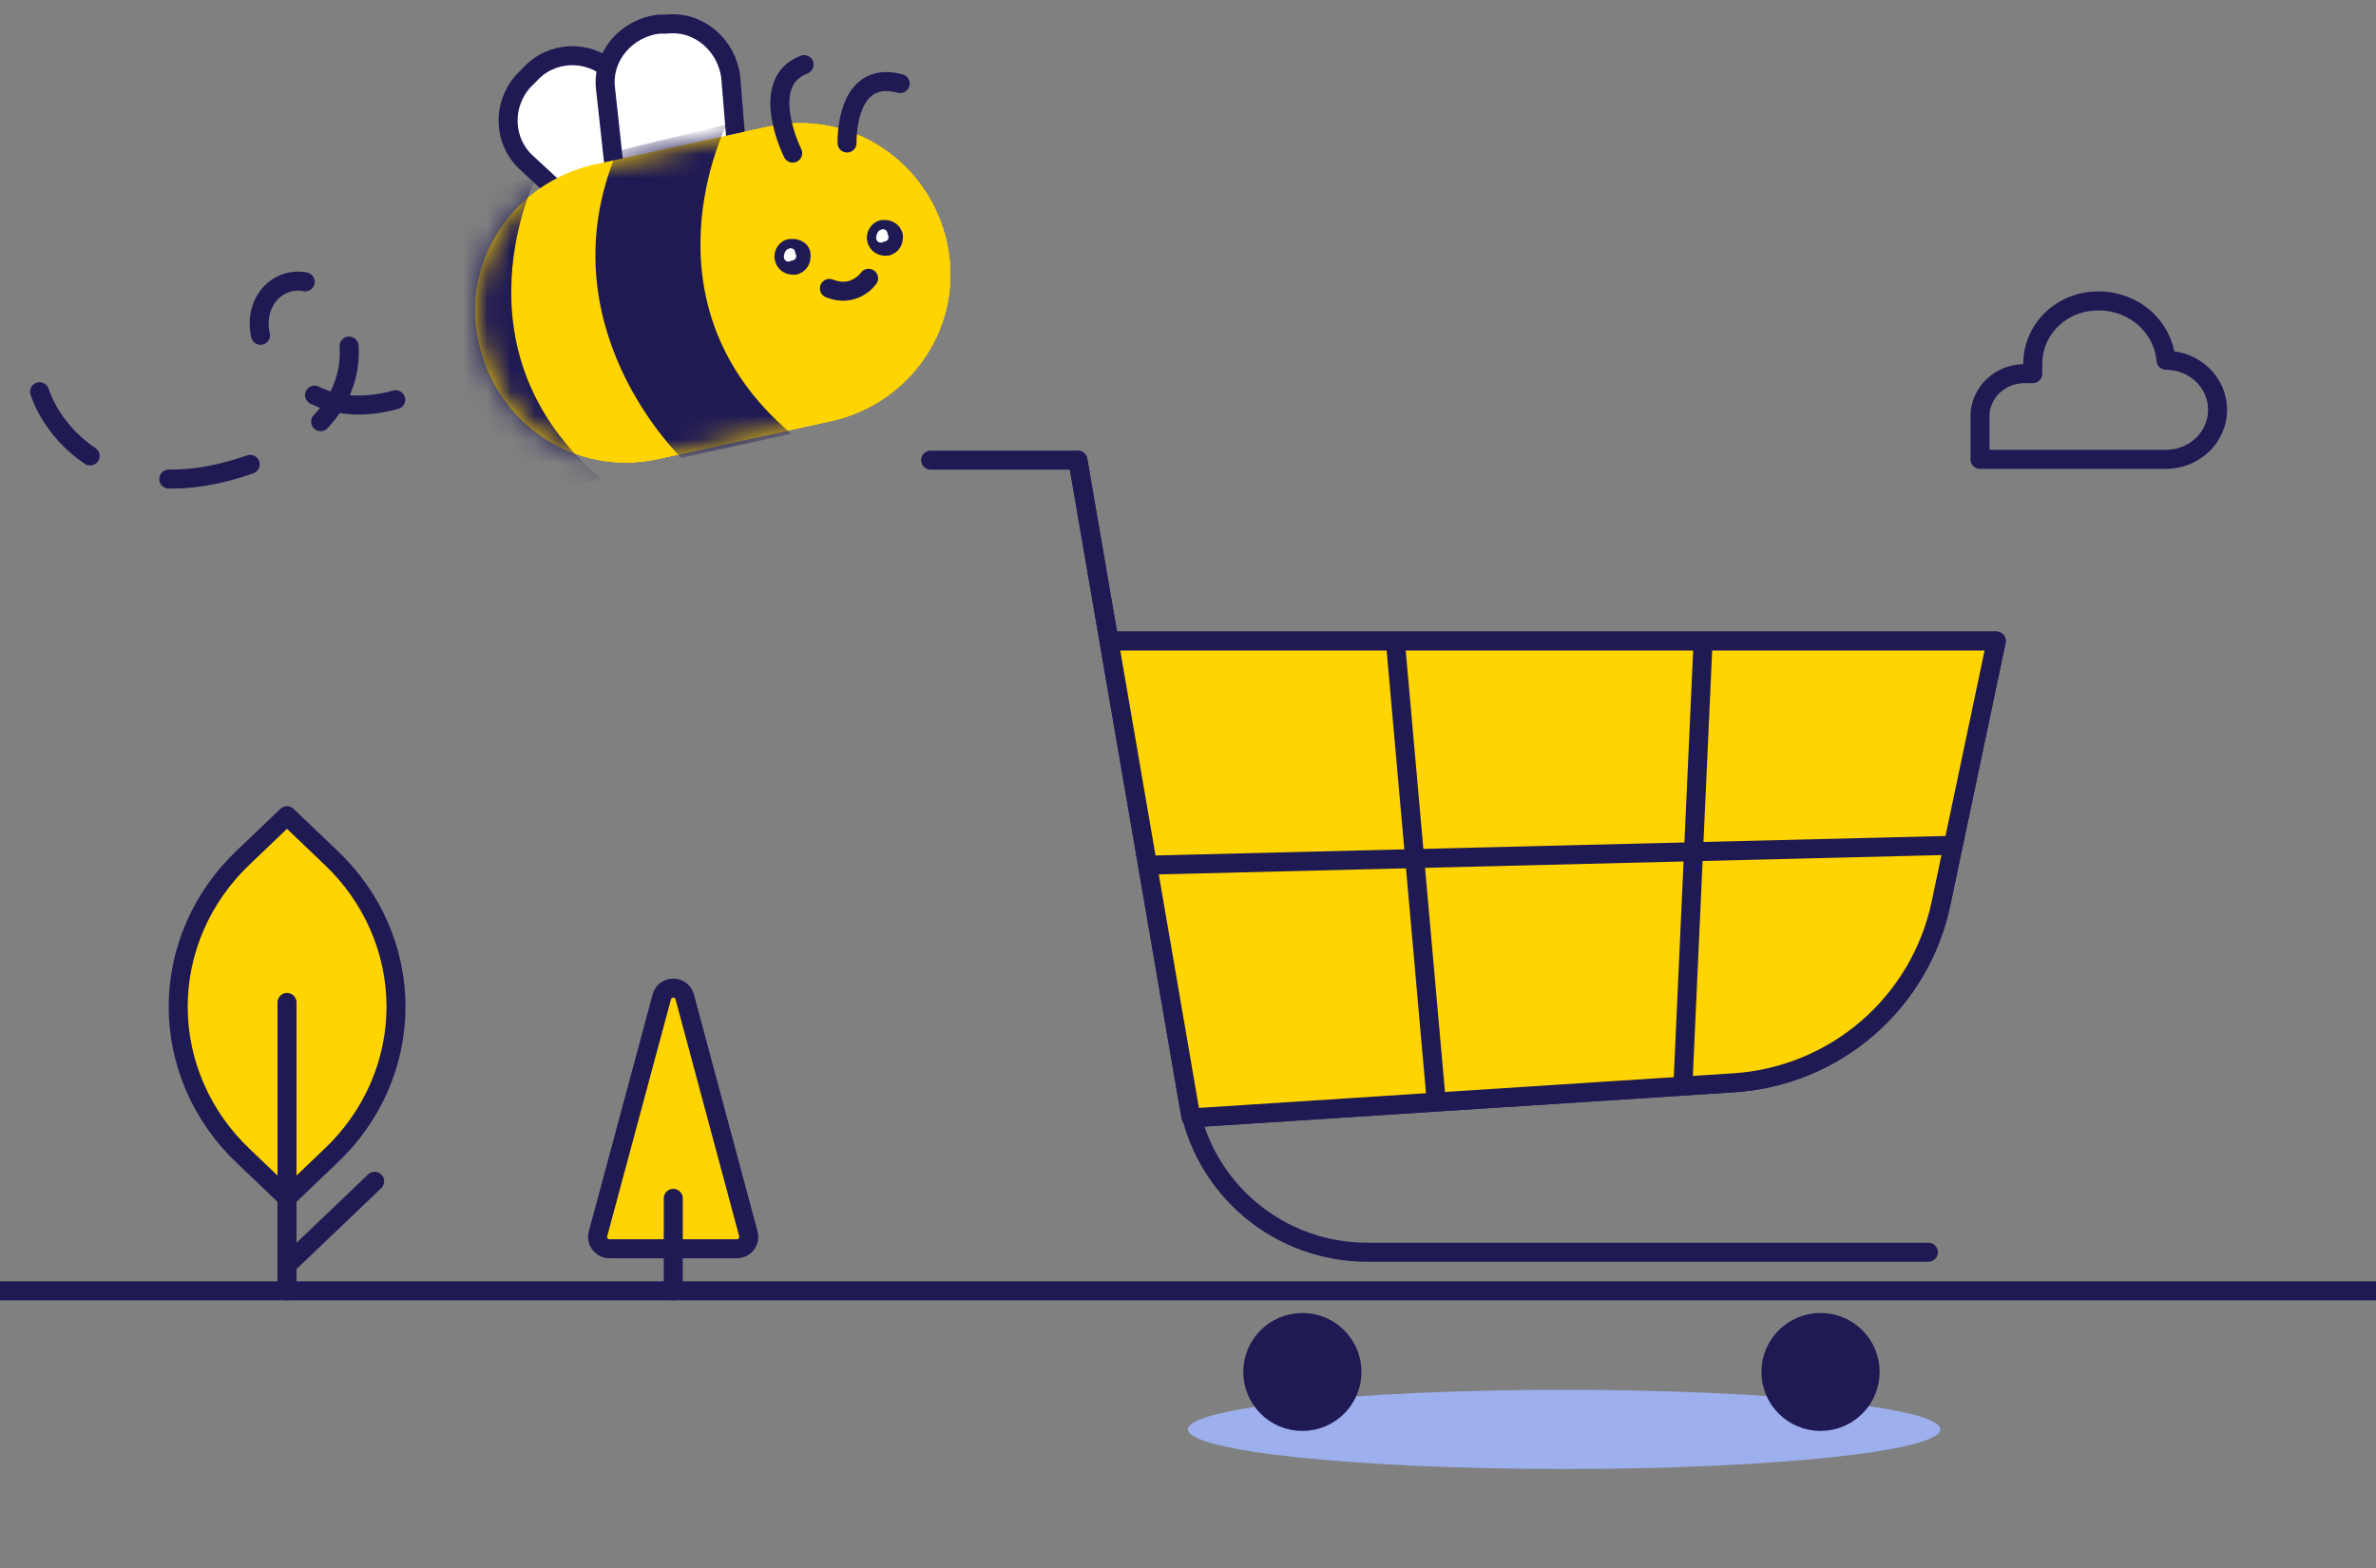 <svg width="100" height="66" viewBox="0 0 100 66" fill="none" xmlns="http://www.w3.org/2000/svg">
<rect x="0" y="0" width="100" height="66" fill="#808080" stroke="none"/>
<path d="M0 54.334L100 54.334" stroke="#1F1A54" stroke-width="0.8"/>
<path d="M31.497 51.934C31.583 52.251 31.343 52.563 31.015 52.563H25.652C25.323 52.563 25.084 52.251 25.169 51.934L27.853 41.962C27.986 41.469 28.686 41.469 28.819 41.963L31.497 51.934Z" fill="#FFD400"/>
<path d="M28.336 50.442V54.334M27.853 41.962L25.169 51.934C25.084 52.251 25.323 52.563 25.652 52.563H31.015C31.343 52.563 31.583 52.251 31.497 51.934L28.819 41.963C28.686 41.469 27.986 41.469 27.853 41.962Z" stroke="#1F1A54" stroke-width="0.8" stroke-linecap="round" stroke-linejoin="round"/>
<path d="M12.079 50.416L10.245 48.663C9.375 47.84 8.685 46.861 8.214 45.781C7.743 44.702 7.5 43.544 7.5 42.375C7.5 41.205 7.743 40.047 8.214 38.968C8.685 37.889 9.375 36.909 10.245 36.086L12.079 34.334L13.914 36.086C14.786 36.908 15.478 37.887 15.951 38.967C16.423 40.046 16.667 41.205 16.667 42.375C16.667 43.545 16.423 44.703 15.951 45.783C15.478 46.862 14.786 47.841 13.914 48.663L12.079 50.416Z" fill="#FFD400"/>
<path d="M12.079 42.195V54.334M12.079 53.247L15.768 49.724M12.079 50.416L10.245 48.663C9.375 47.84 8.685 46.861 8.214 45.781C7.743 44.702 7.5 43.544 7.5 42.375C7.5 41.205 7.743 40.047 8.214 38.968C8.685 37.889 9.375 36.909 10.245 36.086L12.079 34.334L13.914 36.086C14.786 36.908 15.478 37.887 15.951 38.967C16.423 40.046 16.667 41.205 16.667 42.375C16.667 43.545 16.423 44.703 15.951 45.783C15.478 46.862 14.786 47.841 13.914 48.663L12.079 50.416Z" stroke="#1F1A54" stroke-width="0.8" stroke-linecap="round" stroke-linejoin="round"/>
<path d="M91.162 15.165C91.103 14.484 90.78 13.848 90.256 13.385C89.732 12.922 89.045 12.666 88.333 12.667C87.967 12.663 87.604 12.728 87.265 12.86C86.927 12.992 86.619 13.188 86.36 13.436C86.101 13.684 85.896 13.979 85.758 14.305C85.62 14.63 85.551 14.978 85.555 15.329V15.728H85.138C84.665 15.744 84.215 15.931 83.88 16.253C83.545 16.575 83.349 17.006 83.333 17.461V19.334H91.162C91.737 19.334 92.29 19.114 92.697 18.723C93.104 18.332 93.333 17.802 93.333 17.249C93.333 16.697 93.104 16.166 92.697 15.776C92.29 15.385 91.737 15.165 91.162 15.165Z" stroke="#1F1A54" stroke-width="0.8" stroke-linecap="round" stroke-linejoin="round"/>
<path d="M65.833 61.833C74.578 61.833 81.667 61.087 81.667 60.166C81.667 59.246 74.578 58.5 65.833 58.5C57.089 58.5 50 59.246 50 60.166C50 61.087 57.089 61.833 65.833 61.833Z" fill="#9DAFED"/>
<path d="M81.161 52.709H57.538C55.736 52.71 53.991 52.074 52.613 50.913C51.236 49.752 50.315 48.142 50.014 46.368L45.365 19.367H39.167M46.794 26.981H84.019L81.694 38.015C81.269 40.055 80.185 41.9 78.608 43.266C77.031 44.632 75.049 45.444 72.965 45.577L50.152 47.055" stroke="#1F1A54" stroke-width="0.8" stroke-linecap="round" stroke-linejoin="round"/>
<path d="M46.794 26.981H84.019L81.694 38.015C81.269 40.055 80.185 41.9 78.608 43.266C77.031 44.632 75.049 45.444 72.965 45.577L50.152 47.055" fill="#FFD400"/>
<path d="M50.119 47.008L45.365 19.367M46.794 26.981H84.019L81.694 38.015C81.269 40.055 80.185 41.9 78.608 43.266C77.031 44.632 75.049 45.444 72.965 45.577L50.152 47.055" stroke="#1F1A54" stroke-width="0.8" stroke-linecap="round" stroke-linejoin="round"/>
<path d="M58.75 27.25L60.417 46" stroke="#1F1A54" stroke-width="0.8" stroke-linecap="round"/>
<path d="M48.334 36.416L82.084 35.583" stroke="#1F1A54" stroke-width="0.8"/>
<path d="M71.667 27.25L70.834 45.583" stroke="#1F1A54" stroke-width="0.8" stroke-linecap="round"/>
<path d="M54.814 59.831C55.966 59.831 56.901 58.898 56.901 57.748C56.901 56.597 55.966 55.665 54.814 55.665C53.661 55.665 52.727 56.597 52.727 57.748C52.727 58.898 53.661 59.831 54.814 59.831Z" fill="#1F1A54"/>
<path d="M76.622 59.831C77.775 59.831 78.709 58.898 78.709 57.748C78.709 56.597 77.775 55.665 76.622 55.665C75.469 55.665 74.535 56.597 74.535 57.748C74.535 58.898 75.469 59.831 76.622 59.831Z" fill="#1F1A54"/>
<path d="M54.814 59.831C55.966 59.831 56.901 58.898 56.901 57.748C56.901 56.597 55.966 55.665 54.814 55.665C53.661 55.665 52.727 56.597 52.727 57.748C52.727 58.898 53.661 59.831 54.814 59.831Z" stroke="#1F1A54" stroke-width="0.8" stroke-linecap="round" stroke-linejoin="round"/>
<path d="M76.622 59.831C77.775 59.831 78.709 58.898 78.709 57.748C78.709 56.597 77.775 55.665 76.622 55.665C75.469 55.665 74.535 56.597 74.535 57.748C74.535 58.898 75.469 59.831 76.622 59.831Z" stroke="#1F1A54" stroke-width="0.8" stroke-linecap="round" stroke-linejoin="round"/>
<path d="M1.667 16.487C2.158 18.02 4.616 21.595 10.513 19.552C16.411 17.508 14.936 12.401 12.97 11.89C11.005 11.379 9.53 14.444 12.97 16.487C14.66 17.491 16.682 17.006 18.334 16.166" stroke="#1F1A54" stroke-width="0.8" stroke-linecap="round" stroke-dasharray="3.5 3.5"/>
<path d="M25.059 6.924L32.351 5.327C35.811 4.582 39.111 6.818 39.856 10.224C40.602 13.684 38.366 16.984 34.959 17.729L27.667 19.326C24.207 20.071 20.907 17.836 20.162 14.429C19.363 11.076 21.599 7.669 25.059 6.924Z" fill="#FFD400"/>
<path d="M28.519 9.319L28.785 9.106C29.69 8.095 29.637 6.552 28.625 5.647L25.751 2.985C24.739 2.08 23.196 2.134 22.291 3.145L22.025 3.411C21.12 4.422 21.173 5.966 22.184 6.871L25.059 9.532C26.07 10.437 27.614 10.331 28.519 9.319Z" fill="white" stroke="#1F1A54" stroke-width="0.8" stroke-miterlimit="10" stroke-linecap="round"/>
<path d="M28.519 9.852H28.838C30.169 9.692 31.234 8.521 31.074 7.137L30.755 3.251C30.595 1.921 29.424 0.856 28.04 1.016H27.721C26.39 1.176 25.325 2.347 25.485 3.73L25.911 7.616C25.964 9 27.241 10.011 28.519 9.852Z" fill="white" stroke="#1F1A54" stroke-width="0.8" stroke-miterlimit="10" stroke-linecap="round"/>
<path d="M25.059 6.924L32.351 5.327C35.811 4.582 39.111 6.818 39.856 10.224C40.602 13.684 38.366 16.984 34.959 17.729L27.667 19.326C24.207 20.071 20.907 17.836 20.162 14.429C19.363 11.076 21.599 7.669 25.059 6.924Z" fill="#FFD400"/>
<path d="M25.059 6.924L32.351 5.327C35.811 4.582 39.111 6.818 39.856 10.224C40.602 13.684 38.366 16.984 34.959 17.729L27.667 19.326C24.207 20.071 20.907 17.836 20.162 14.429C19.363 11.076 21.599 7.669 25.059 6.924Z" fill="#FFD400"/>
<mask id="mask0" mask-type="alpha" maskUnits="userSpaceOnUse" x="20" y="5" width="20" height="15">
<path d="M25.059 6.924L32.351 5.327C35.811 4.582 39.111 6.818 39.856 10.224C40.602 13.684 38.366 16.984 34.959 17.729L27.667 19.326C24.207 20.071 20.907 17.836 20.162 14.429C19.363 11.076 21.599 7.669 25.059 6.924Z" fill="#FFD400"/>
</mask>
<g mask="url(#mask0)">
<path d="M30.595 5.22C30.595 5.22 26.762 12.725 33.31 18.26L28.679 19.272C28.679 19.272 22.877 13.736 25.964 6.391C26.07 6.284 30.595 5.273 30.595 5.22Z" fill="#1F1A54"/>
<path d="M22.61 7.35C22.61 7.35 18.831 14.695 25.325 20.177L20.694 21.189C20.694 21.189 14.892 15.706 17.98 8.521C18.033 8.414 22.664 7.509 22.61 7.35Z" fill="#1F1A54"/>
</g>
<path d="M36.557 11.714C36.557 11.714 35.971 12.566 34.907 12.14" stroke="#1F1A54" stroke-width="0.8" stroke-miterlimit="10" stroke-linecap="round"/>
<path d="M32.618 10.97C32.724 11.395 33.097 11.608 33.523 11.555C33.949 11.449 34.161 11.076 34.108 10.65C34.055 10.224 33.629 10.011 33.203 10.065C32.778 10.118 32.511 10.597 32.618 10.97Z" fill="#1F1A54"/>
<path d="M32.991 10.809C32.991 10.969 33.151 11.075 33.31 10.969C33.47 10.969 33.576 10.809 33.47 10.649C33.47 10.49 33.31 10.383 33.151 10.49C33.097 10.49 32.991 10.649 32.991 10.809Z" fill="white"/>
<path d="M36.504 10.171C36.61 10.597 36.983 10.81 37.408 10.757C37.834 10.65 38.047 10.277 37.994 9.852C37.888 9.426 37.515 9.213 37.089 9.266C36.716 9.319 36.397 9.745 36.504 10.171Z" fill="#1F1A54"/>
<path d="M36.877 10.011C36.877 10.171 37.036 10.277 37.196 10.171C37.356 10.171 37.462 10.011 37.356 9.851C37.356 9.691 37.196 9.585 37.036 9.691C36.983 9.691 36.877 9.851 36.877 10.011Z" fill="white"/>
<path d="M35.651 6.019C35.651 6.019 35.545 2.879 37.887 3.518" stroke="#1F1A54" stroke-width="0.8" stroke-miterlimit="10" stroke-linecap="round"/>
<path d="M33.363 6.445C33.363 6.445 31.872 3.465 33.842 2.719" stroke="#1F1A54" stroke-width="0.8" stroke-miterlimit="10" stroke-linecap="round"/>
</svg>
